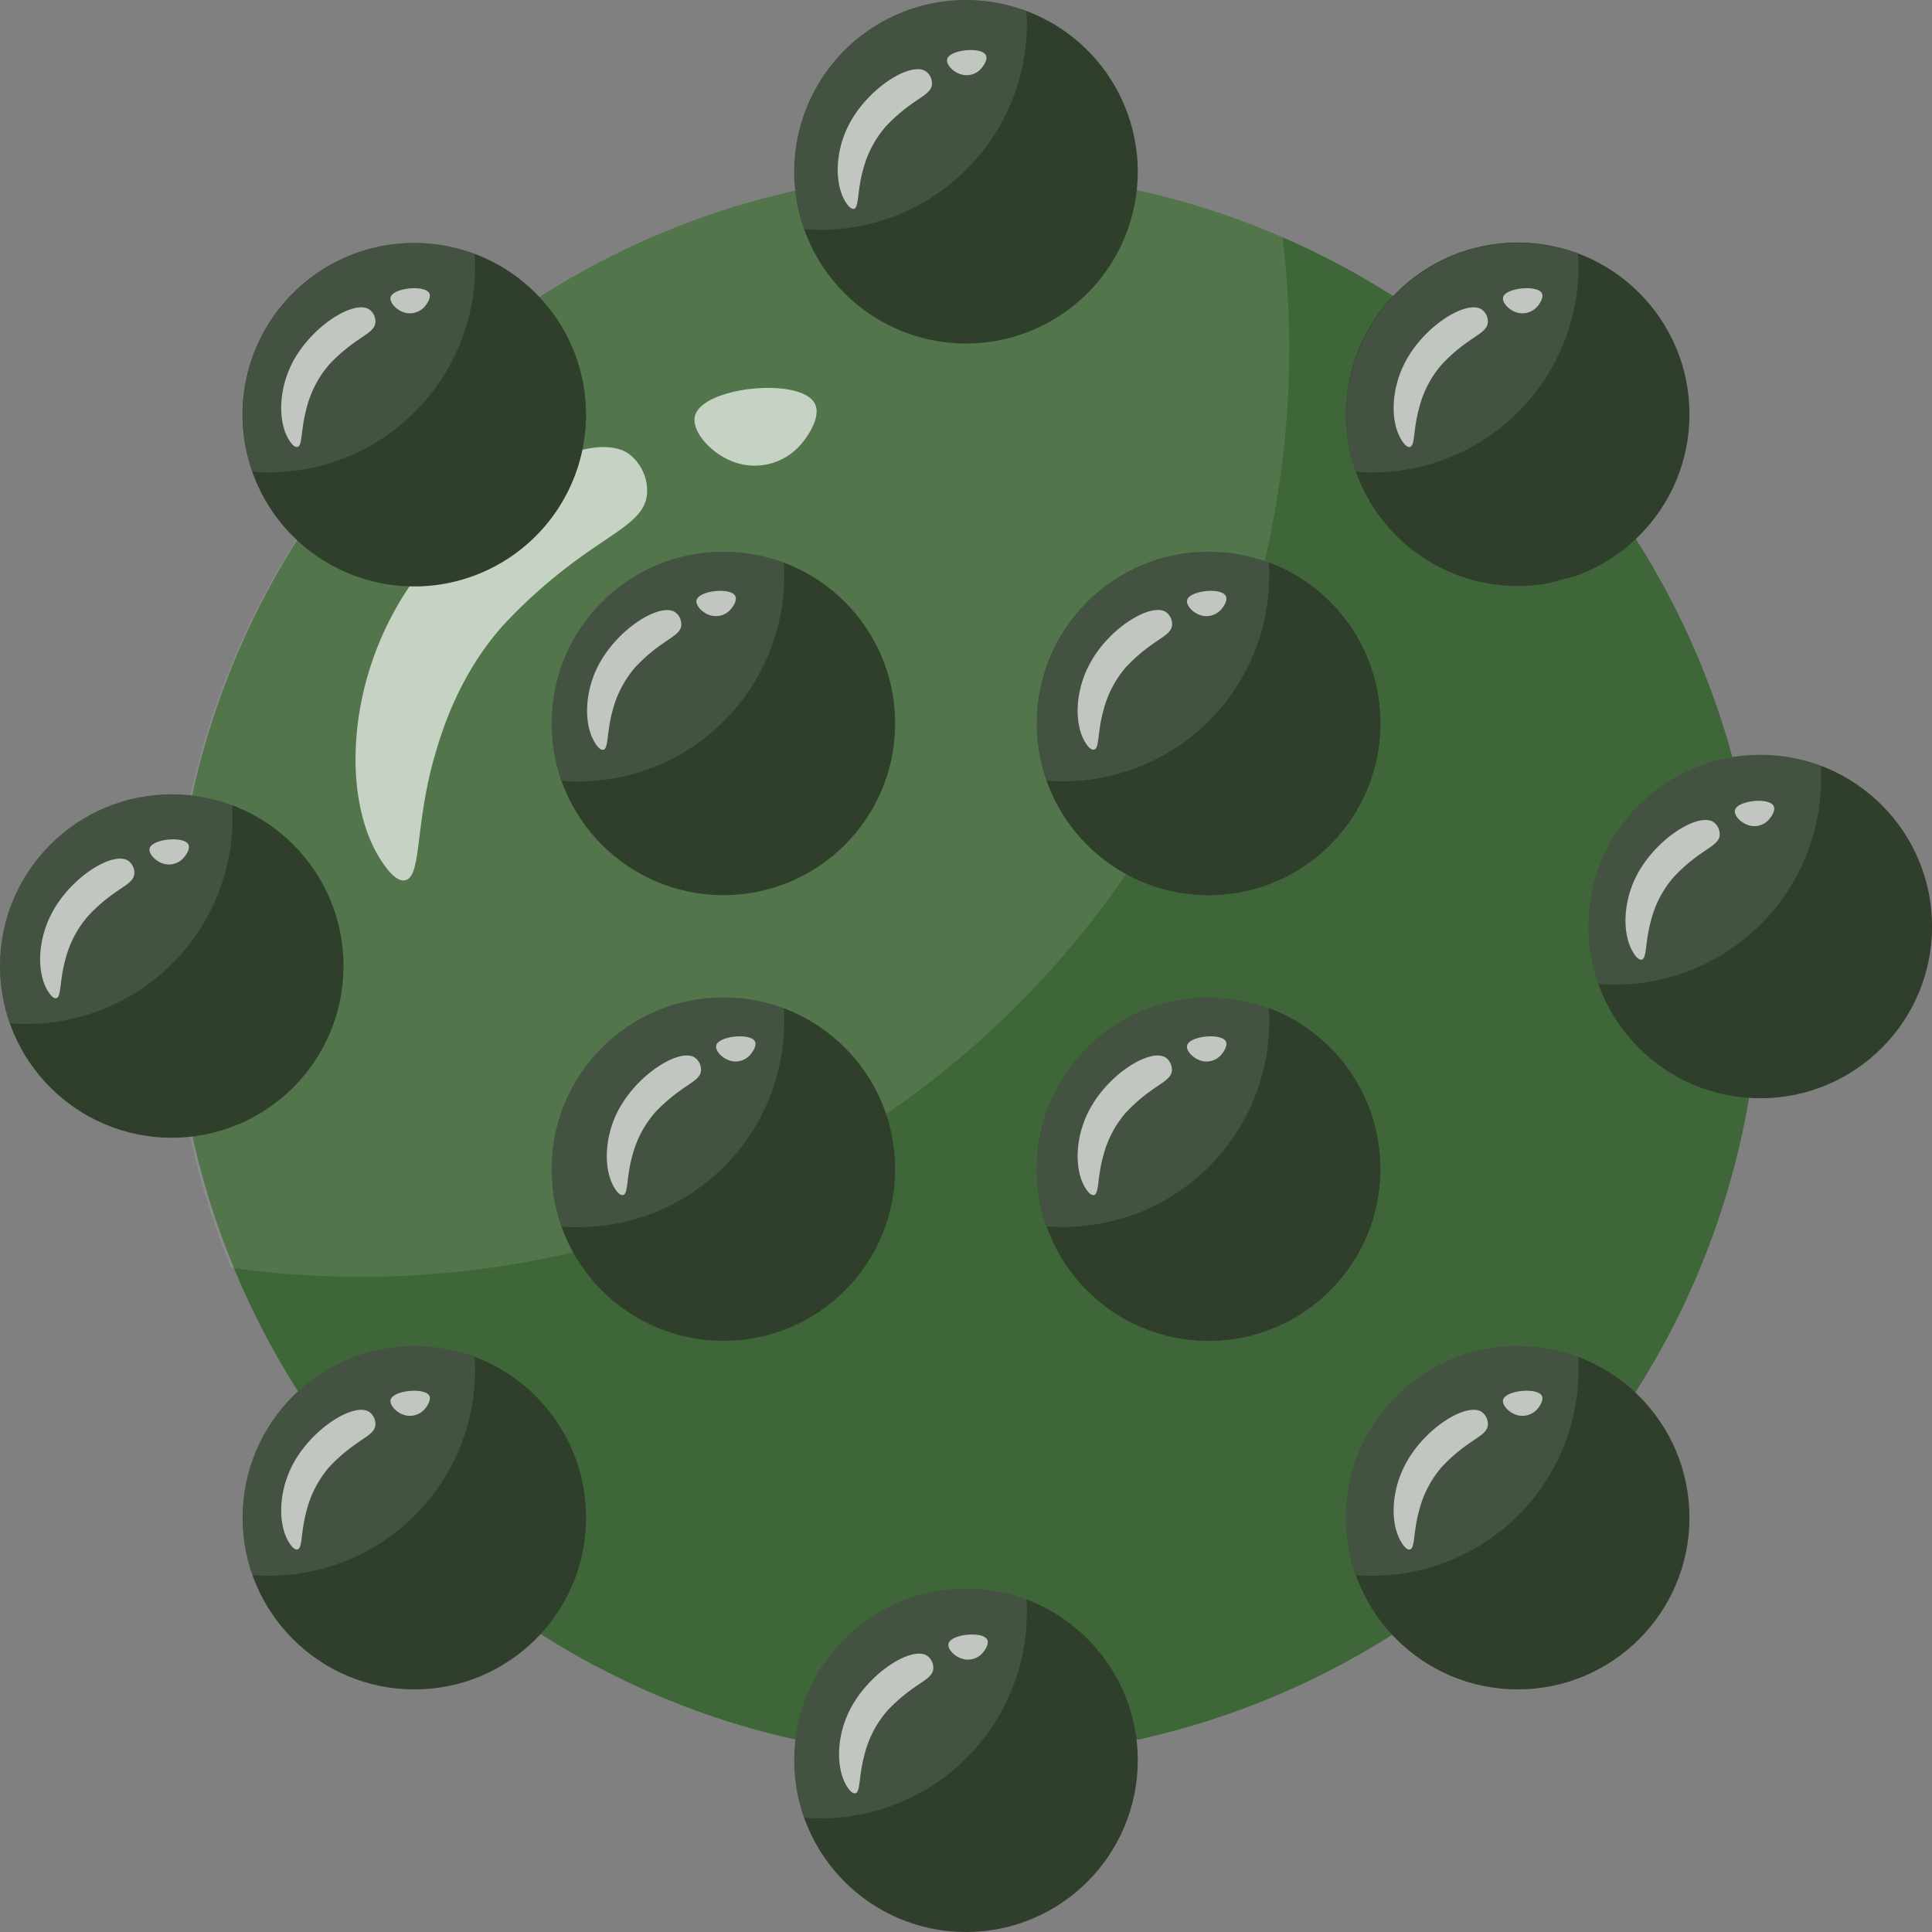 <svg xmlns="http://www.w3.org/2000/svg" viewBox="0 0 300 300"><rect x="0" y="0" width="300" height="300" fill="#808080" stroke="none"/><defs><style>.cls-1{fill:#3f6639;}.cls-2,.cls-3{fill:#fff;}.cls-2{opacity:0.67;}.cls-3{opacity:0.1;}.cls-4{fill:none;}.cls-5{fill:#2f3f2c;}</style></defs><g id="Layer_2" data-name="Layer 2"><g id="Layer_1-2" data-name="Layer 1"><path class="cls-1" d="M273.34,150a123.18,123.18,0,1,1-80.8-115.81c2.24.82,4.45,1.71,6.62,2.65A123.39,123.39,0,0,1,273.34,150Z"/><path class="cls-2" d="M114.79,72c-4.07-1.08-7.56-5-6.86-7.47,1.25-4.5,16.37-6,18.58-1.89,1.1,2.07-1.16,5.36-2.53,6.79A9.46,9.46,0,0,1,114.79,72Z"/><path class="cls-2" d="M59.13,133.53c-5.39-8.3-5.52-23.87,1.47-37.44,9.17-17.78,29.57-30.23,36.86-25.75a7.19,7.19,0,0,1,3,6.47C100.07,80.54,96,82.27,90,86.62A81,81,0,0,0,78.31,96.9c-7.25,8-9.91,17.26-11,21.15-2.86,10.37-1.85,18.15-4.42,18.64C61.37,137,59.67,134.37,59.13,133.53Z"/><path class="cls-3" d="M200.19,54.17A144.1,144.1,0,0,1,56.09,198.26a146.36,146.36,0,0,1-20.21-1.4A123.43,123.43,0,0,1,192.54,34.19c2.24.82,4.45,1.71,6.62,2.65A145.71,145.71,0,0,1,200.19,54.17Z"/><path class="cls-4" d="M273.34,150A123.19,123.19,0,1,1,192.53,34.19,123.34,123.34,0,0,1,273.34,150Z"/><circle class="cls-5" cx="273.34" cy="143.87" r="26.67"/><circle class="cls-5" cx="187.67" cy="181.54" r="26.67"/><circle class="cls-5" cx="112.33" cy="181.54" r="26.67"/><circle class="cls-5" cx="112.33" cy="112.33" r="26.67"/><circle class="cls-5" cx="187.67" cy="112.33" r="26.67"/><path class="cls-5" d="M91,64.33A26.67,26.67,0,1,1,72.49,39,26.67,26.67,0,0,1,91,64.33Z"/><path class="cls-3" d="M73.78,41.35a32,32,0,0,1-32,32c-.86,0-1.72,0-2.56-.11A26.66,26.66,0,0,1,72.49,39c.41.13.82.27,1.22.43C73.76,40,73.78,40.69,73.78,41.35Z"/><path class="cls-4" d="M91,64.33a26.66,26.66,0,0,1-50,12.9,26.63,26.63,0,0,1-3.33-12.9A26.66,26.66,0,0,1,72.49,39c.41.13.82.27,1.22.43A26.64,26.64,0,0,1,91,64.33Z"/><circle class="cls-5" cx="235.67" cy="64.33" r="26.67"/><circle class="cls-5" cx="235.67" cy="235.66" r="26.67"/><circle class="cls-5" cx="64.34" cy="235.66" r="26.67"/><circle class="cls-5" cx="26.67" cy="150" r="26.67"/><circle class="cls-5" cx="150" cy="273.33" r="26.67"/><path class="cls-5" d="M176.67,26.66A26.67,26.67,0,1,1,158.16,1.28,26.67,26.67,0,0,1,176.67,26.66Z"/><path class="cls-3" d="M159.45,3.69a32,32,0,0,1-32,32c-.86,0-1.72,0-2.56-.11A26.66,26.66,0,0,1,158.15,1.28c.41.13.82.28,1.23.43C159.43,2.36,159.45,3,159.45,3.69Z"/><path class="cls-4" d="M176.67,26.66a26.67,26.67,0,0,1-50,12.9,26.63,26.63,0,0,1-3.33-12.9A26.66,26.66,0,0,1,158.15,1.28c.41.13.82.28,1.23.43A26.65,26.65,0,0,1,176.67,26.66Z"/><path class="cls-3" d="M121.78,89.35a32,32,0,0,1-32,32c-.86,0-1.72,0-2.56-.11a26.66,26.66,0,0,1,33.28-34.31c.41.13.82.28,1.23.43C121.76,88,121.78,88.68,121.78,89.35Z"/><path class="cls-4" d="M121.71,87.37c.05.65.07,1.31.07,2a32,32,0,0,1-32,32c-.86,0-1.72,0-2.56-.11a26.66,26.66,0,0,1,33.28-34.31C120.89,87.07,121.3,87.22,121.71,87.37Z"/><path class="cls-3" d="M197.13,89.35a32,32,0,0,1-32,32c-.85,0-1.72,0-2.56-.11a26.67,26.67,0,0,1,33.29-34.31c.41.13.82.28,1.23.43C197.11,88,197.13,88.68,197.13,89.35Z"/><path class="cls-5" d="M214.34,112.32a25.87,25.87,0,0,1-.31,4.06,26.68,26.68,0,0,1-23.7,22.48,26,26,0,0,1-2.66.13,26.66,26.66,0,0,1-22.55-12.44c-.28-.43-.54-.88-.79-1.33a26.3,26.3,0,0,1-1.79-4c.84.08,1.71.11,2.56.11a32,32,0,0,0,32-32c0-.67,0-1.33-.07-2A26.65,26.65,0,0,1,214.34,112.32Z"/><path class="cls-4" d="M197.13,89.35a32,32,0,0,1-32,32c-.85,0-1.72,0-2.56-.11a26.67,26.67,0,0,1,33.29-34.31c.41.13.82.28,1.23.43C197.11,88,197.13,88.68,197.13,89.35Z"/><path class="cls-3" d="M121.78,158.56a32,32,0,0,1-32,32c-.86,0-1.72,0-2.56-.11a26.66,26.66,0,0,1,33.28-34.31c.41.13.82.28,1.23.43C121.76,157.23,121.78,157.89,121.78,158.56Z"/><path class="cls-4" d="M139,181.53a26.66,26.66,0,0,1-50,12.9,26.63,26.63,0,0,1-3.33-12.9,26.66,26.66,0,0,1,34.82-25.38c.41.13.82.28,1.23.43A26.6,26.6,0,0,1,134,166a26.5,26.5,0,0,1,5,15.57Z"/><path class="cls-3" d="M197.13,158.56a32,32,0,0,1-32,32c-.85,0-1.72,0-2.56-.11a26.67,26.67,0,0,1,33.29-34.31c.41.13.82.28,1.23.43C197.11,157.23,197.13,157.89,197.13,158.56Z"/><path class="cls-5" d="M214.34,181.53a26.67,26.67,0,0,1-50,12.9,26.3,26.3,0,0,1-1.79-4c.84.08,1.71.11,2.56.11a32,32,0,0,0,32-32c0-.67,0-1.33-.07-2a26.66,26.66,0,0,1,17.27,24.13C214.34,181,214.34,181.26,214.34,181.53Z"/><path class="cls-4" d="M197.13,158.56a32,32,0,0,1-32,32c-.85,0-1.72,0-2.56-.11a26.67,26.67,0,0,1,33.29-34.31c.41.13.82.28,1.23.43C197.11,157.23,197.13,157.89,197.13,158.56Z"/><path class="cls-3" d="M245.12,41.35a32,32,0,0,1-32,32c-.86,0-1.72,0-2.56-.11A26.66,26.66,0,0,1,243.83,39c.41.13.82.27,1.22.43C245.1,40,245.12,40.69,245.12,41.35Z"/><path class="cls-4" d="M262.34,64.33a26.67,26.67,0,0,1-17.82,25.16h0a25.77,25.77,0,0,1-3.95,1h0A26.67,26.67,0,1,1,243.83,39c.41.13.82.27,1.22.43A26.64,26.64,0,0,1,262.34,64.33Z"/><path class="cls-3" d="M240.55,90.55a30.58,30.58,0,0,1,3.95-1A25.77,25.77,0,0,1,240.55,90.55Z"/><path class="cls-3" d="M282.79,120.89a32,32,0,0,1-32,32c-.86,0-1.72,0-2.56-.11a26.66,26.66,0,0,1,33.28-34.31c.41.13.82.28,1.23.43C282.77,119.56,282.79,120.22,282.79,120.89Z"/><path class="cls-4" d="M300,143.86a26.66,26.66,0,0,1-50,12.9,26.63,26.63,0,0,1-3.33-12.9,26.66,26.66,0,0,1,34.82-25.38c.41.13.82.28,1.23.43A26.65,26.65,0,0,1,300,143.86Z"/><path class="cls-3" d="M245.12,212.68a32,32,0,0,1-32,32c-.86,0-1.72,0-2.56-.11a26.66,26.66,0,0,1,33.28-34.31c.41.13.82.27,1.22.43C245.1,211.36,245.12,212,245.12,212.68Z"/><path class="cls-4" d="M262.34,235.66a26.66,26.66,0,0,1-50,12.9,26.63,26.63,0,0,1-3.33-12.9,26.66,26.66,0,0,1,34.82-25.38c.41.13.82.27,1.22.43A26.64,26.64,0,0,1,262.34,235.66Z"/><path class="cls-3" d="M159.45,250.35a32,32,0,0,1-32,32c-.86,0-1.72,0-2.56-.11a26.66,26.66,0,0,1,33.28-34.31c.41.13.82.28,1.23.43C159.43,249,159.45,249.68,159.45,250.35Z"/><path class="cls-4" d="M176.67,273.32a26.67,26.67,0,0,1-50,12.9,26.63,26.63,0,0,1-3.33-12.9,26.66,26.66,0,0,1,34.82-25.38c.41.13.82.28,1.23.43A26.65,26.65,0,0,1,176.67,273.32Z"/><path class="cls-3" d="M73.78,212.68a32,32,0,0,1-32,32c-.86,0-1.72,0-2.56-.11a26.66,26.66,0,0,1,33.28-34.31c.41.13.82.27,1.22.43C73.76,211.35,73.78,212,73.78,212.68Z"/><path class="cls-4" d="M91,235.65a26.66,26.66,0,0,1-50,12.9,26.63,26.63,0,0,1-3.33-12.9,26.66,26.66,0,0,1,34.82-25.38c.41.13.82.27,1.22.43A26.64,26.64,0,0,1,91,235.65Z"/><path class="cls-3" d="M36.12,127a32,32,0,0,1-32,32c-.86,0-1.72,0-2.56-.11a26.66,26.66,0,0,1,33.28-34.31c.41.13.82.28,1.23.43C36.1,125.69,36.12,126.35,36.12,127Z"/><path class="cls-4" d="M53.33,150a26.66,26.66,0,0,1-50,12.9A26.63,26.63,0,0,1,0,150a26.66,26.66,0,0,1,34.82-25.38c.41.13.82.28,1.23.43A26.65,26.65,0,0,1,53.33,150Z"/><path class="cls-2" d="M62.88,48.55c-1.32-.35-2.44-1.6-2.22-2.41.41-1.45,5.28-1.94,6-.61.35.67-.38,1.73-.82,2.19A3.05,3.05,0,0,1,62.88,48.55Z"/><path class="cls-2" d="M44.93,68.39c-1.74-2.67-1.78-7.69.47-12.07,3-5.73,9.54-9.75,11.89-8.3a2.3,2.3,0,0,1,1,2.08c-.13,1.21-1.44,1.76-3.37,3.17a26.1,26.1,0,0,0-3.78,3.31,16.58,16.58,0,0,0-3.54,6.82c-.92,3.35-.6,5.86-1.42,6C45.65,69.51,45.1,68.67,44.93,68.39Z"/><path class="cls-2" d="M25.45,134.13c-1.31-.35-2.44-1.6-2.21-2.41.4-1.45,5.28-1.94,6-.61.36.67-.37,1.73-.81,2.19A3.05,3.05,0,0,1,25.45,134.13Z"/><path class="cls-2" d="M7.5,154c-1.74-2.68-1.78-7.7.48-12.08,2.95-5.73,9.53-9.74,11.88-8.3a2.33,2.33,0,0,1,1,2.09c-.13,1.2-1.44,1.76-3.37,3.16a25.4,25.4,0,0,0-3.77,3.32A16.43,16.43,0,0,0,10.15,149c-.93,3.35-.6,5.86-1.43,6C8.22,155.09,7.68,154.25,7.5,154Z"/><path class="cls-2" d="M110.38,95.57c-1.31-.35-2.44-1.6-2.21-2.41.4-1.45,5.28-2,6-.61.35.67-.37,1.73-.82,2.19A3.05,3.05,0,0,1,110.38,95.57Z"/><path class="cls-2" d="M92.43,115.41c-1.74-2.67-1.78-7.7.47-12.07,3-5.74,9.54-9.75,11.89-8.31a2.33,2.33,0,0,1,1,2.09c-.13,1.2-1.44,1.76-3.37,3.16a26,26,0,0,0-3.77,3.32,16.64,16.64,0,0,0-3.55,6.82c-.92,3.34-.59,5.85-1.42,6C93.15,116.53,92.6,115.68,92.43,115.41Z"/><path class="cls-2" d="M113.44,164.72c-1.32-.35-2.44-1.6-2.22-2.41.41-1.45,5.28-1.94,6-.61.35.67-.38,1.73-.82,2.19A3,3,0,0,1,113.44,164.72Z"/><path class="cls-2" d="M95.49,184.57c-1.74-2.68-1.78-7.7.47-12.08,3-5.73,9.54-9.74,11.89-8.3a2.33,2.33,0,0,1,1,2.09c-.13,1.2-1.44,1.76-3.37,3.16a26.08,26.08,0,0,0-3.78,3.32,16.56,16.56,0,0,0-3.54,6.81c-.92,3.35-.59,5.86-1.42,6C96.21,185.68,95.66,184.84,95.49,184.57Z"/><path class="cls-2" d="M62.88,219.75c-1.32-.35-2.44-1.6-2.22-2.41.41-1.45,5.28-1.94,6-.61.35.67-.38,1.73-.82,2.19A3.05,3.05,0,0,1,62.88,219.75Z"/><path class="cls-2" d="M44.93,239.59c-1.74-2.67-1.78-7.69.47-12.07,3-5.74,9.54-9.75,11.89-8.31a2.33,2.33,0,0,1,1,2.09c-.13,1.21-1.44,1.76-3.37,3.16a26.7,26.7,0,0,0-3.78,3.32,16.58,16.58,0,0,0-3.54,6.82c-.92,3.34-.6,5.85-1.42,6C45.65,240.71,45.1,239.87,44.93,239.59Z"/><path class="cls-2" d="M149.51,257.6c-1.32-.34-2.44-1.59-2.22-2.4.4-1.46,5.28-1.95,6-.61.36.66-.37,1.72-.81,2.18A3,3,0,0,1,149.51,257.6Z"/><path class="cls-2" d="M131.55,277.45c-1.73-2.68-1.78-7.7.48-12.07,3-5.74,9.54-9.75,11.89-8.31a2.32,2.32,0,0,1,1,2.09c-.12,1.2-1.43,1.76-3.36,3.16a26.7,26.7,0,0,0-3.78,3.32,16.46,16.46,0,0,0-3.54,6.82c-.92,3.34-.6,5.85-1.43,6C132.28,278.56,131.73,277.72,131.55,277.45Z"/><path class="cls-2" d="M186.55,164.72c-1.31-.35-2.43-1.6-2.21-2.41.4-1.45,5.28-1.94,6-.61.36.67-.37,1.73-.81,2.19A3,3,0,0,1,186.55,164.72Z"/><path class="cls-2" d="M168.6,184.57c-1.74-2.68-1.78-7.7.48-12.08,2.95-5.73,9.53-9.74,11.89-8.3a2.34,2.34,0,0,1,1,2.09c-.12,1.2-1.43,1.76-3.36,3.16a26.08,26.08,0,0,0-3.78,3.32,16.43,16.43,0,0,0-3.54,6.81c-.93,3.35-.6,5.86-1.43,6C169.33,185.68,168.78,184.84,168.6,184.57Z"/><path class="cls-2" d="M186.55,95.57c-1.31-.35-2.43-1.6-2.21-2.41.4-1.45,5.28-2,6-.61.36.67-.37,1.73-.81,2.19A3.07,3.07,0,0,1,186.55,95.57Z"/><path class="cls-2" d="M168.6,115.41c-1.74-2.67-1.78-7.7.48-12.07C172,97.6,178.62,93.59,181,95a2.34,2.34,0,0,1,1,2.09c-.12,1.2-1.43,1.76-3.36,3.16a26.7,26.7,0,0,0-3.78,3.32,16.46,16.46,0,0,0-3.54,6.82c-.93,3.34-.6,5.85-1.43,6C169.33,116.53,168.78,115.68,168.6,115.41Z"/><path class="cls-2" d="M149.3,11.57c-1.32-.35-2.44-1.6-2.22-2.41.41-1.45,5.28-1.94,6-.61.36.67-.37,1.73-.81,2.19A3,3,0,0,1,149.3,11.57Z"/><path class="cls-2" d="M131.34,31.42c-1.73-2.68-1.78-7.7.48-12.08,3-5.73,9.54-9.74,11.89-8.3a2.3,2.3,0,0,1,1,2.09c-.12,1.2-1.43,1.76-3.36,3.16a26.08,26.08,0,0,0-3.78,3.32A16.52,16.52,0,0,0,134,26.43c-.92,3.34-.6,5.85-1.42,6C132.07,32.53,131.52,31.69,131.34,31.42Z"/><path class="cls-2" d="M235.62,48.55c-1.31-.35-2.44-1.6-2.21-2.41.4-1.45,5.28-1.94,6-.61.36.67-.37,1.73-.81,2.19A3.08,3.08,0,0,1,235.62,48.55Z"/><path class="cls-2" d="M217.67,68.39c-1.74-2.67-1.78-7.69.48-12.07,2.95-5.73,9.53-9.75,11.88-8.3a2.3,2.3,0,0,1,1,2.08c-.13,1.21-1.43,1.76-3.37,3.17a25.41,25.41,0,0,0-3.77,3.31,16.46,16.46,0,0,0-3.54,6.82c-.93,3.35-.6,5.86-1.43,6C218.39,69.51,217.85,68.67,217.67,68.39Z"/><path class="cls-2" d="M271.62,128.17c-1.31-.35-2.44-1.6-2.21-2.4.4-1.46,5.28-2,6-.62.36.67-.37,1.73-.81,2.19A3,3,0,0,1,271.62,128.17Z"/><path class="cls-2" d="M253.67,148c-1.74-2.68-1.78-7.7.48-12.08,3-5.73,9.53-9.74,11.88-8.3a2.33,2.33,0,0,1,1,2.09c-.13,1.2-1.44,1.76-3.37,3.16a25.4,25.4,0,0,0-3.77,3.32,16.4,16.4,0,0,0-3.54,6.82c-.93,3.34-.6,5.85-1.43,6C254.39,149.13,253.85,148.29,253.67,148Z"/><path class="cls-2" d="M235.62,219.75c-1.31-.35-2.44-1.6-2.21-2.41.4-1.45,5.28-1.94,6-.61.36.67-.37,1.73-.81,2.19A3.08,3.08,0,0,1,235.62,219.75Z"/><path class="cls-2" d="M217.67,239.59c-1.74-2.67-1.78-7.69.48-12.07,2.95-5.74,9.53-9.75,11.88-8.31a2.33,2.33,0,0,1,1,2.09c-.13,1.21-1.43,1.76-3.37,3.16a26,26,0,0,0-3.77,3.32,16.46,16.46,0,0,0-3.54,6.82c-.93,3.34-.6,5.85-1.43,6C218.39,240.71,217.85,239.87,217.67,239.59Z"/></g></g></svg>